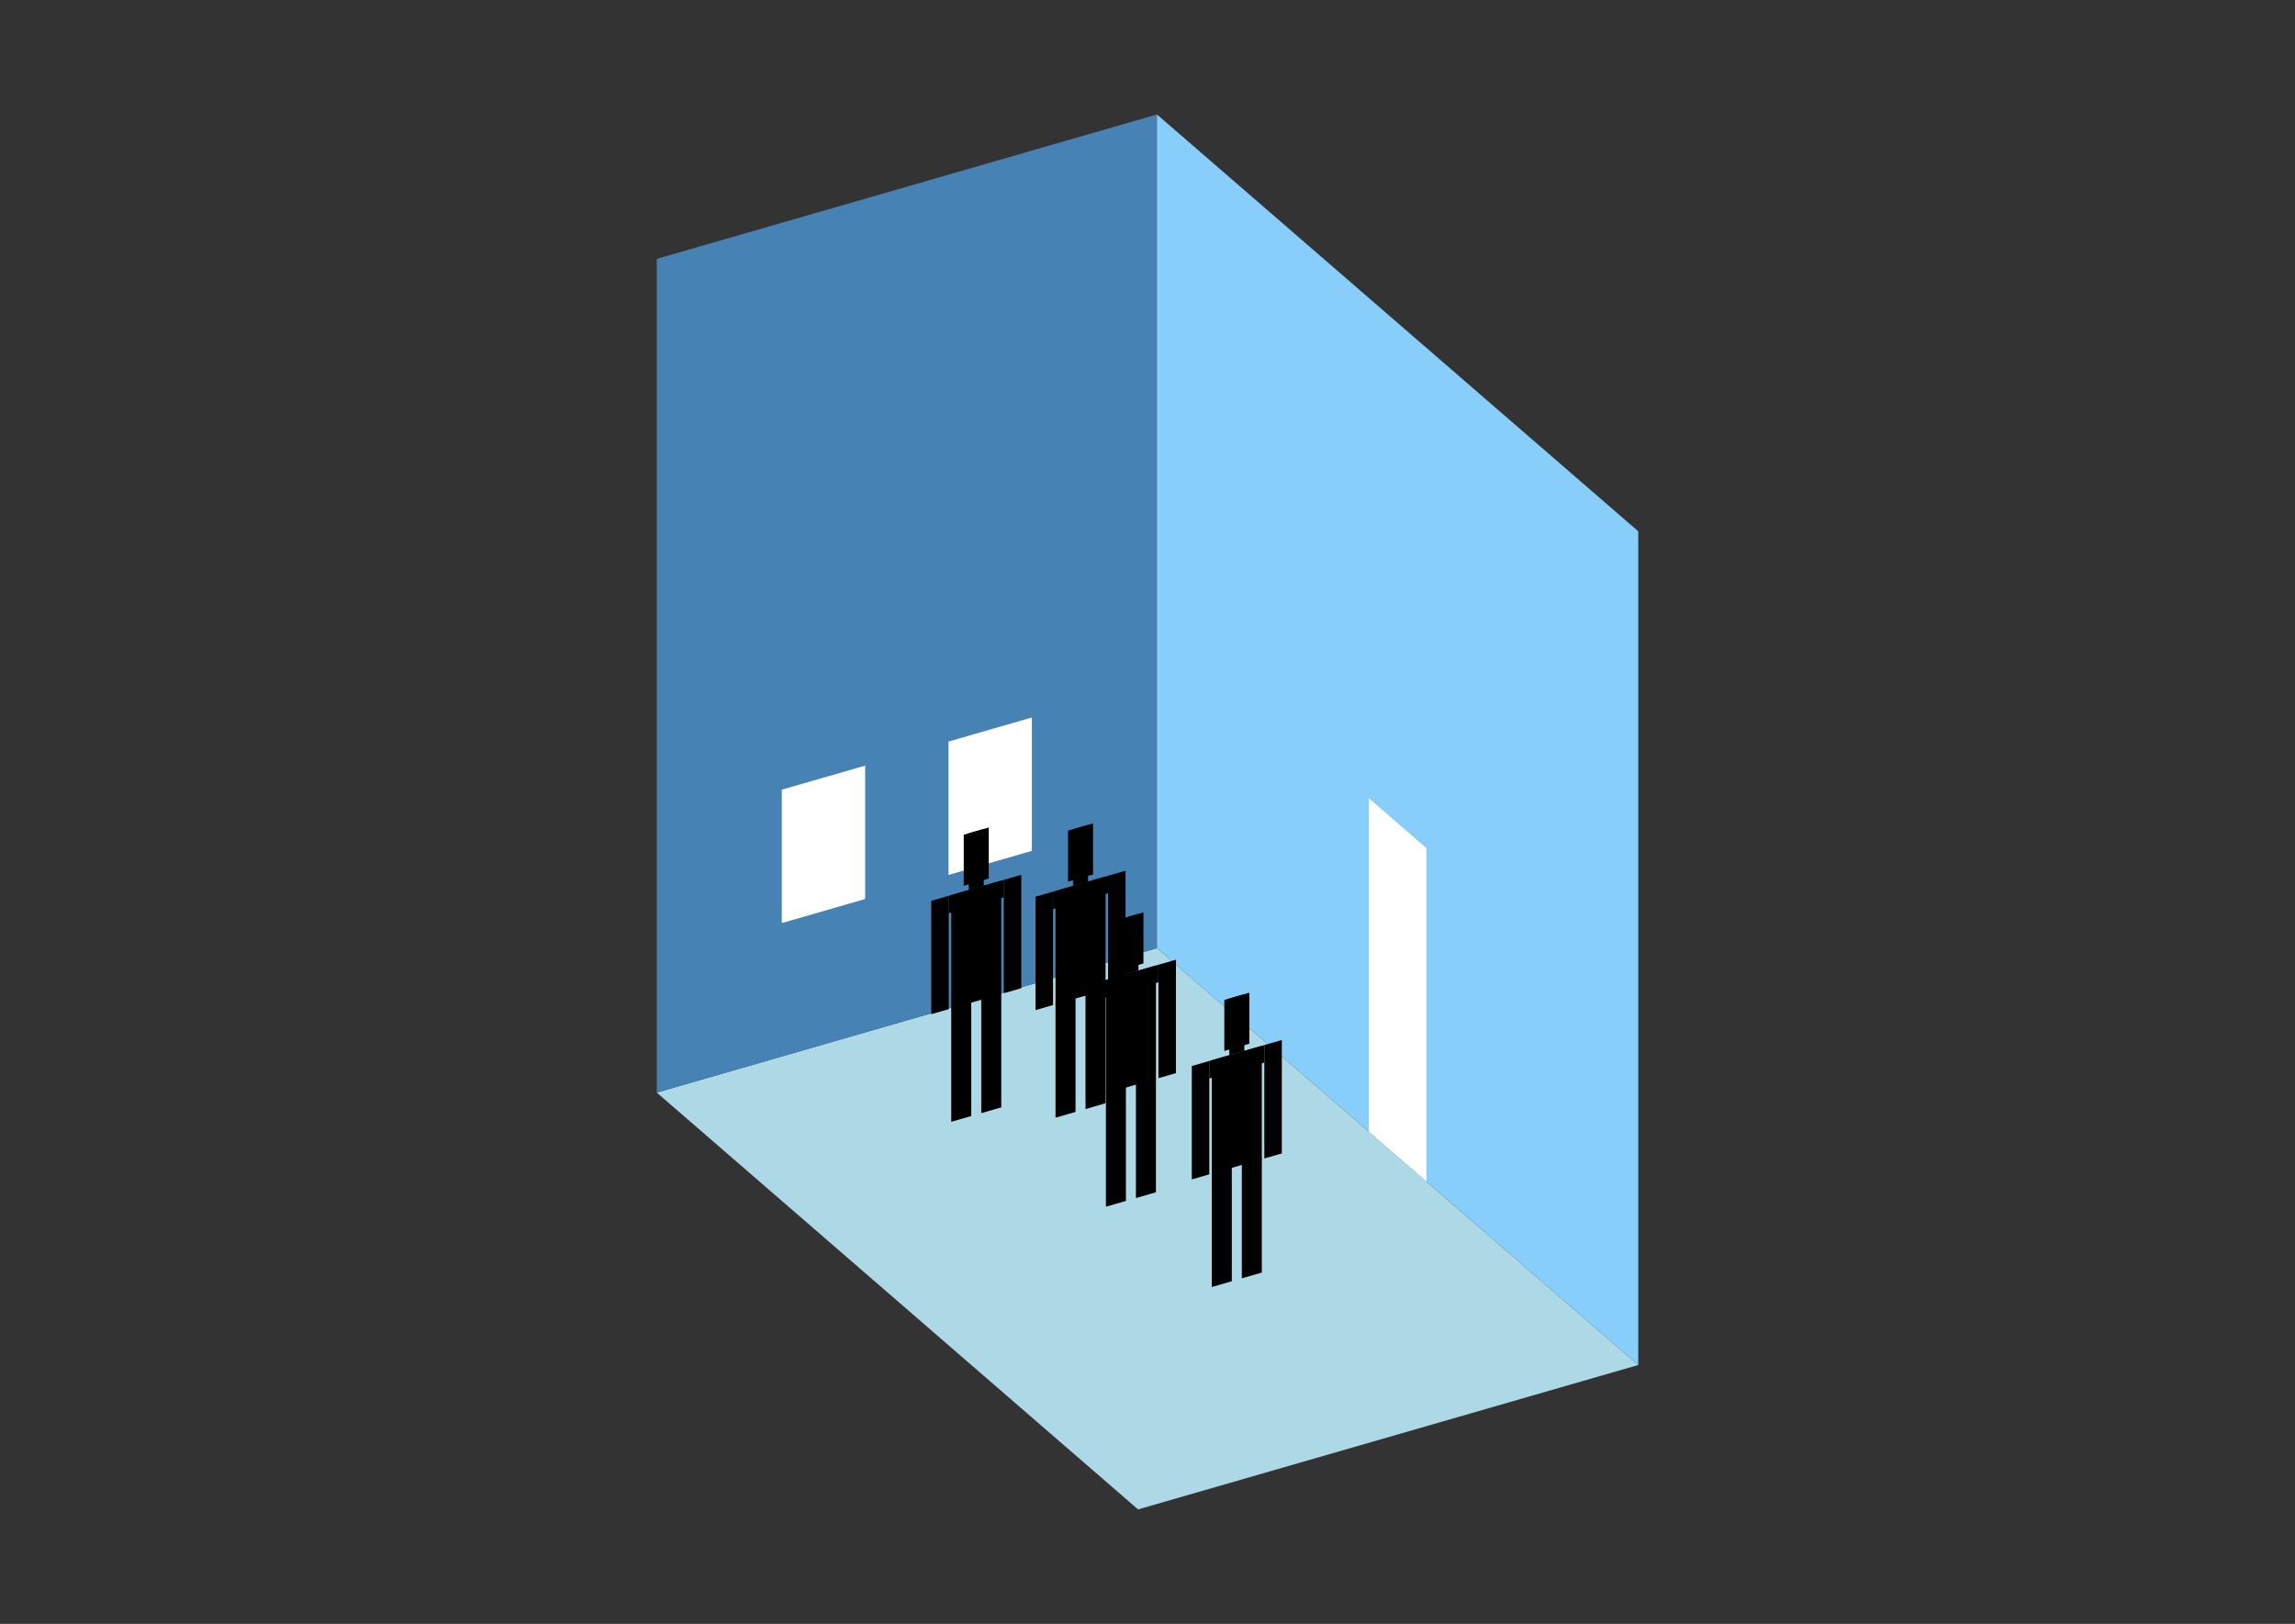 <?xml version="1.0" encoding="UTF-8"?>
<svg
  xmlns="http://www.w3.org/2000/svg"
  width="848"
  height="600"
  style="background-color:white"
>
  <rect width="100%" height="100%" fill="#333333" stroke="none"/>
  <polygon fill="lightblue" points="420.512,557.704 242.667,403.686 427.488,350.332 605.333,504.35" />
  <polygon fill="steelblue" points="242.667,403.686 242.667,95.65 427.488,42.296 427.488,350.332" />
  <polygon fill="lightskyblue" points="605.333,504.35 605.333,196.314 427.488,42.296 427.488,350.332" />
  <polygon fill="white" points="527.081,436.582 527.081,313.368 505.74,294.886 505.74,418.1" />
  <polygon fill="white" points="288.872,341.062 288.872,291.776 319.676,282.884 319.676,332.169" />
  <polygon fill="white" points="350.479,323.277 350.479,273.991 381.283,265.099 381.283,314.385" />
  <polygon fill="hsl(360.0,50.0%,73.056%)" points="351.484,414.485 351.484,372.173 358.877,370.039 358.877,412.351" />
  <polygon fill="hsl(360.0,50.0%,73.056%)" points="369.966,409.149 369.966,366.838 362.573,368.972 362.573,411.284" />
  <polygon fill="hsl(360.0,50.0%,73.056%)" points="344.091,374.726 344.091,332.833 350.56,330.966 350.56,372.859" />
  <polygon fill="hsl(360.0,50.0%,73.056%)" points="370.89,366.99 370.89,325.097 377.359,323.23 377.359,365.122" />
  <polygon fill="hsl(360.0,50.0%,73.056%)" points="350.56,337.435 350.56,330.966 370.89,325.097 370.89,331.566" />
  <polygon fill="hsl(360.0,50.0%,73.056%)" points="351.484,372.592 351.484,330.699 369.966,325.364 369.966,367.257" />
  <polygon fill="hsl(360.0,50.0%,73.056%)" points="356.104,327.271 356.104,308.419 365.345,305.751 365.345,324.603" />
  <polygon fill="hsl(360.0,50.0%,73.056%)" points="357.953,328.832 357.953,307.885 363.497,306.285 363.497,327.231" />
  <polygon fill="hsl(360.0,50.0%,70.716%)" points="390.015,412.971 390.015,370.659 397.408,368.525 397.408,410.837" />
  <polygon fill="hsl(360.0,50.0%,70.716%)" points="408.497,407.636 408.497,365.324 401.104,367.458 401.104,409.77" />
  <polygon fill="hsl(360.0,50.0%,70.716%)" points="382.622,373.212 382.622,331.32 389.091,329.452 389.091,371.345" />
  <polygon fill="hsl(360.0,50.0%,70.716%)" points="409.421,365.476 409.421,323.583 415.89,321.716 415.89,363.609" />
  <polygon fill="hsl(360.0,50.0%,70.716%)" points="389.091,335.921 389.091,329.452 409.421,323.583 409.421,330.052" />
  <polygon fill="hsl(360.0,50.0%,70.716%)" points="390.015,371.078 390.015,329.185 408.497,323.85 408.497,365.743" />
  <polygon fill="hsl(360.0,50.0%,70.716%)" points="394.635,325.757 394.635,306.905 403.876,304.238 403.876,323.089" />
  <polygon fill="hsl(360.0,50.0%,70.716%)" points="396.484,327.318 396.484,306.372 402.028,304.771 402.028,325.717" />
  <polygon fill="hsl(360.0,50.0%,61.401%)" points="408.635,445.856 408.635,403.544 416.028,401.41 416.028,443.722" />
  <polygon fill="hsl(360.0,50.0%,61.401%)" points="427.118,440.521 427.118,398.209 419.725,400.343 419.725,442.655" />
  <polygon fill="hsl(360.0,50.0%,61.401%)" points="401.243,406.097 401.243,364.204 407.711,362.337 407.711,404.23" />
  <polygon fill="hsl(360.0,50.0%,61.401%)" points="428.042,398.361 428.042,356.468 434.51,354.601 434.51,396.494" />
  <polygon fill="hsl(360.0,50.0%,61.401%)" points="407.711,368.806 407.711,362.337 428.042,356.468 428.042,362.937" />
  <polygon fill="hsl(360.0,50.0%,61.401%)" points="408.635,403.963 408.635,362.07 427.118,356.735 427.118,398.628" />
  <polygon fill="hsl(360.0,50.0%,61.401%)" points="413.256,358.642 413.256,339.79 422.497,337.122 422.497,355.974" />
  <polygon fill="hsl(360.0,50.0%,61.401%)" points="415.104,360.203 415.104,339.256 420.649,337.656 420.649,358.602" />
  <polygon fill="hsl(360.0,50.0%,51.427%)" points="447.762,475.524 447.762,433.212 455.155,431.078 455.155,473.39" />
  <polygon fill="hsl(360.0,50.0%,51.427%)" points="466.244,470.189 466.244,427.877 458.851,430.011 458.851,472.323" />
  <polygon fill="hsl(360.0,50.0%,51.427%)" points="440.369,435.765 440.369,393.872 446.838,392.005 446.838,433.898" />
  <polygon fill="hsl(360.0,50.0%,51.427%)" points="467.168,428.029 467.168,386.136 473.637,384.269 473.637,426.162" />
  <polygon fill="hsl(360.0,50.0%,51.427%)" points="446.838,398.474 446.838,392.005 467.168,386.136 467.168,392.605" />
  <polygon fill="hsl(360.0,50.0%,51.427%)" points="447.762,433.631 447.762,391.738 466.244,386.403 466.244,428.296" />
  <polygon fill="hsl(360.0,50.0%,51.427%)" points="452.383,388.31 452.383,369.458 461.624,366.79 461.624,385.642" />
  <polygon fill="hsl(360.0,50.0%,51.427%)" points="454.231,389.871 454.231,368.924 459.775,367.324 459.775,388.27" />
</svg>
